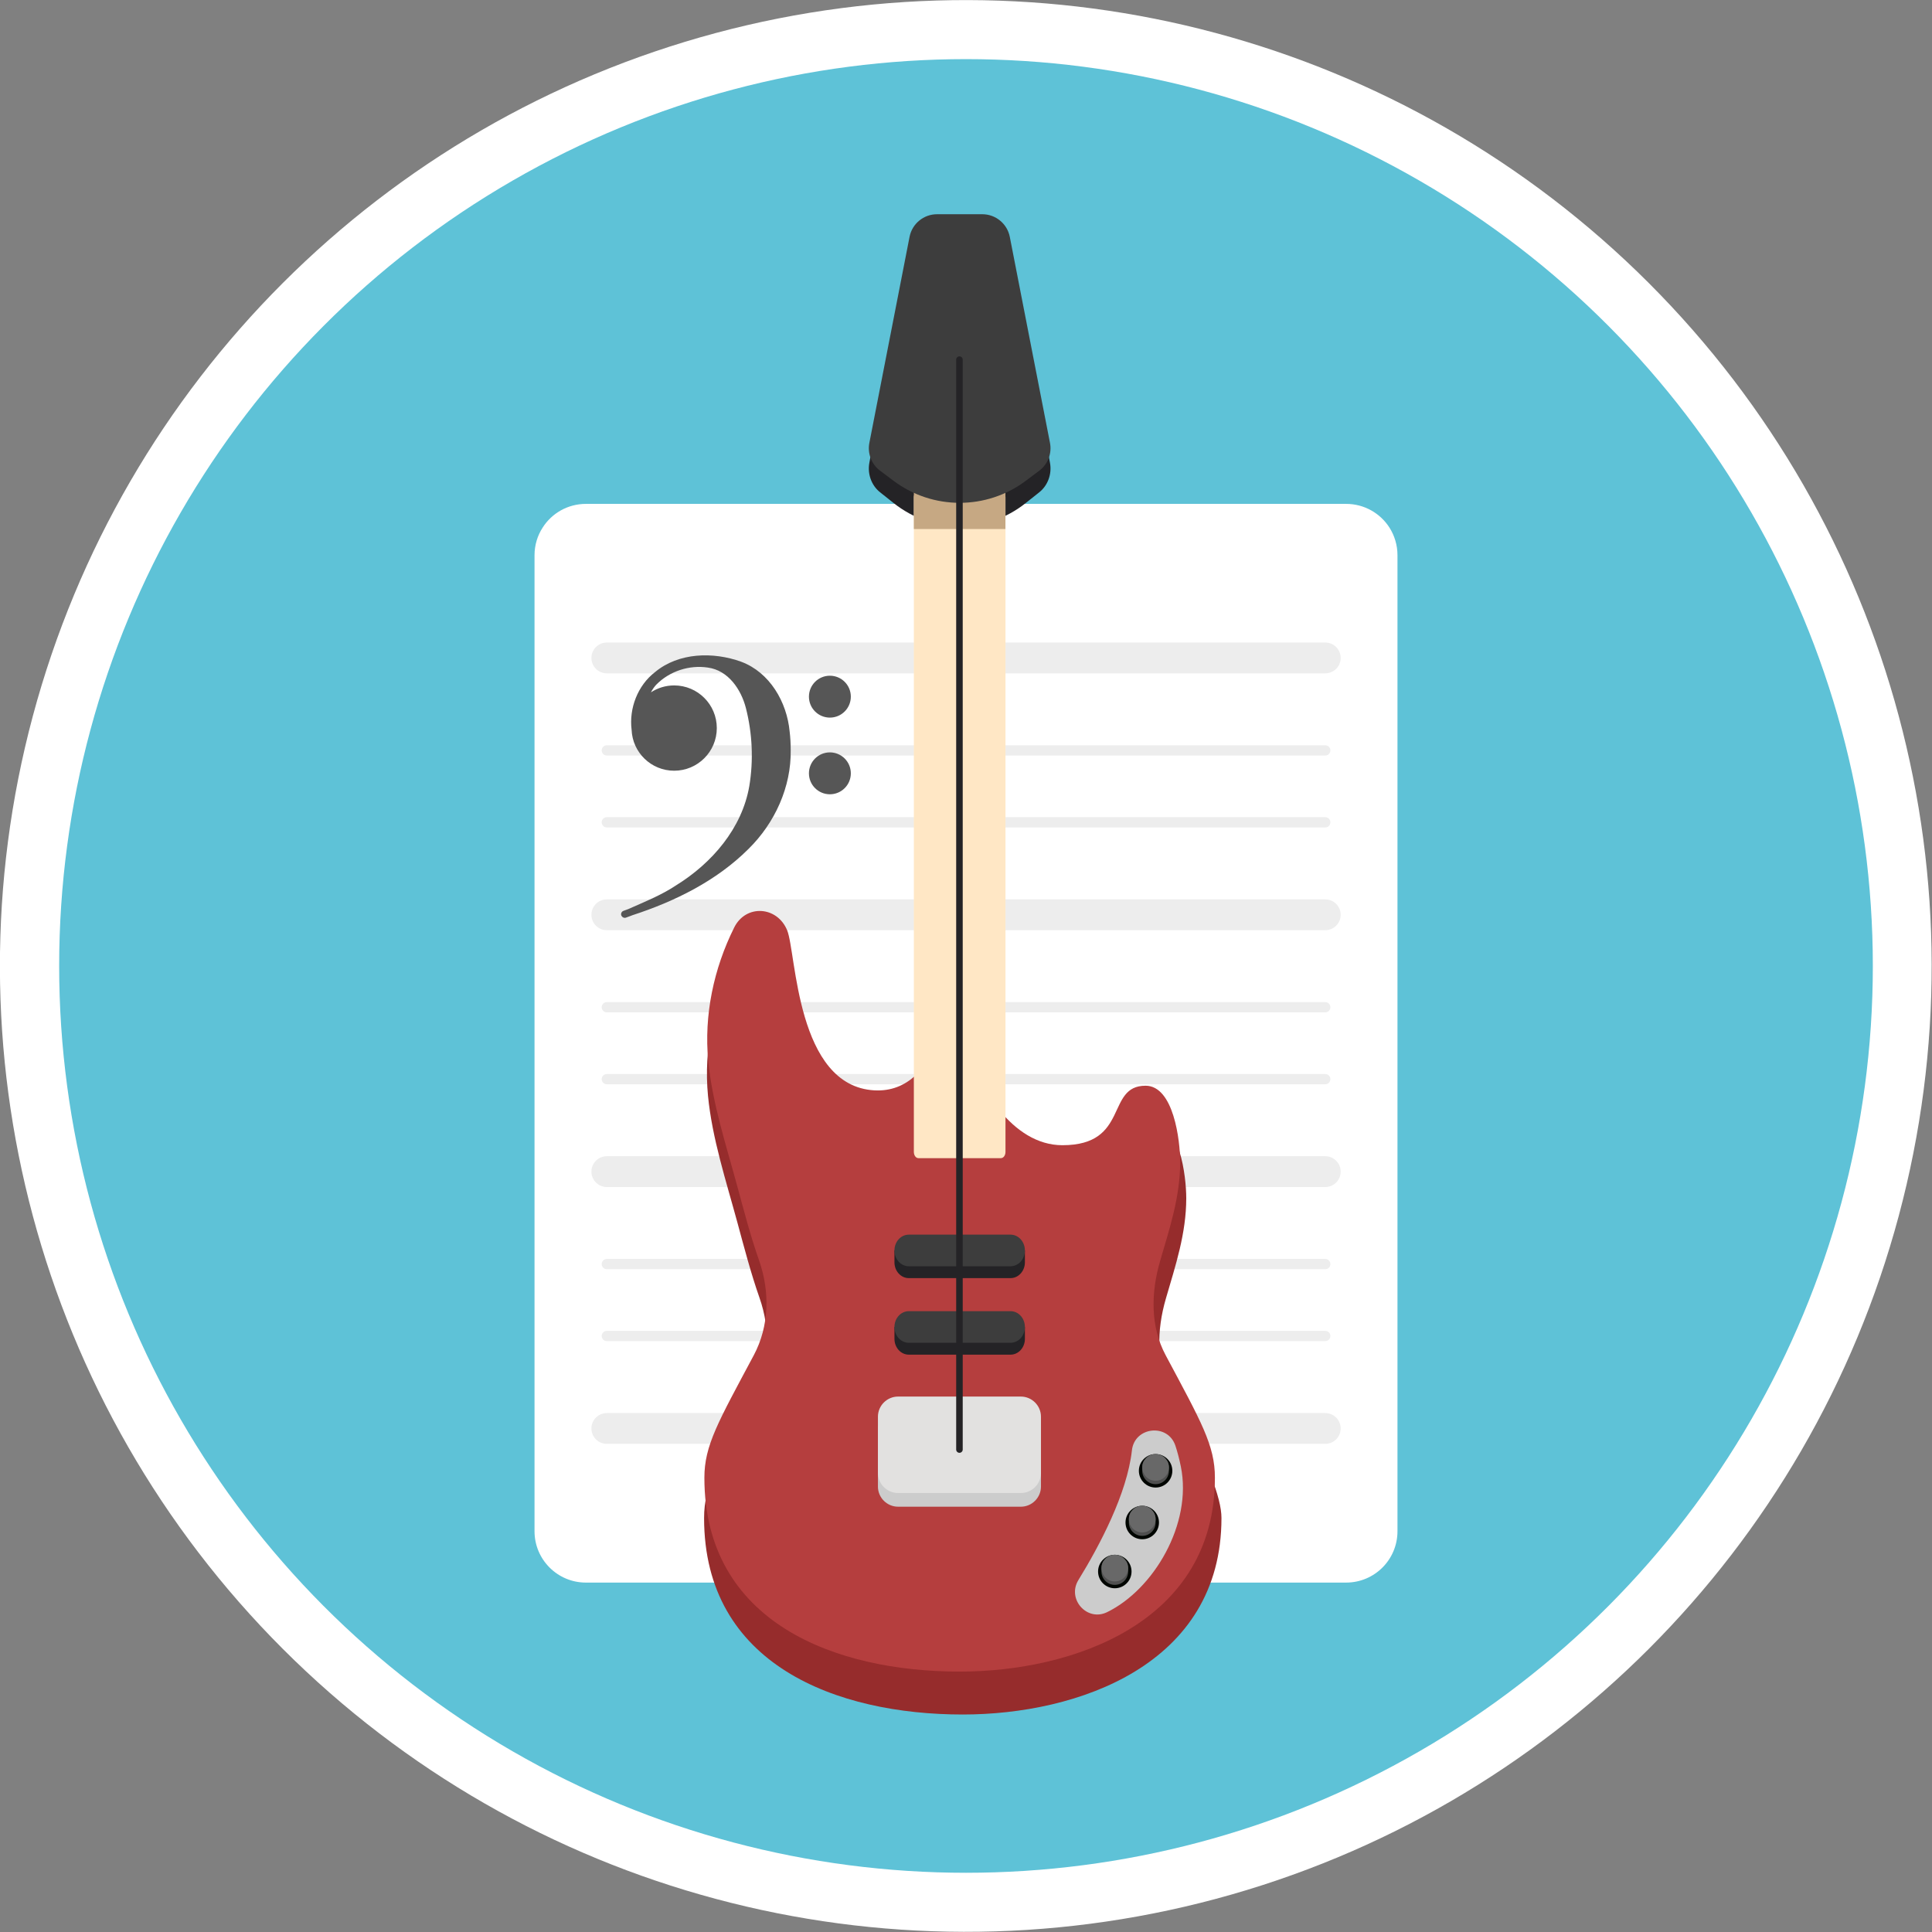 <?xml version="1.0" encoding="utf-8"?>
<!-- Generator: Adobe Illustrator 26.3.1, SVG Export Plug-In . SVG Version: 6.00 Build 0)  -->
<svg version="1.0" id="Camada_1" xmlns="http://www.w3.org/2000/svg" xmlns:xlink="http://www.w3.org/1999/xlink" x="0px" y="0px"
	 width="300px" height="300px" viewBox="0 0 300 300" enable-background="new 0 0 300 300" xml:space="preserve">
<rect x="0" y="0" width="300" height="300" fill="#808080" stroke="none"/>
<g>
	
		<ellipse transform="matrix(0.707 -0.707 0.707 0.707 -62.127 149.998)" fill="#FFFFFF" cx="150" cy="149.993" rx="150" ry="150"/>
	<circle fill="#5EC2D7" cx="150" cy="149.993" r="140.812"/>
</g>
<g>
	<ellipse display="none" fill="#FFFFFF" cx="149.5" cy="149.747" rx="149.747" ry="149.747"/>
	<circle display="none" fill="#5EC2D7" cx="149.502" cy="149.747" r="140.575"/>
	<g>
		<g>
			<g>
				<path fill="#FFFFFF" d="M217,86.219v151.548c0,4.403-3.557,7.976-7.976,7.976H90.976c-4.403,0-7.976-3.573-7.976-7.976V86.219
					c0-1.579,0.463-3.063,1.26-4.291c1.404-2.217,3.892-3.685,6.716-3.685h118.048c2.839,0,5.312,1.468,6.732,3.685
					C216.537,83.157,217,84.64,217,86.219z"/>
			</g>
			<g>
				<g>
					<g>
						<path fill="#EDEDED" d="M205.786,224.202H94.228c-1.321,0-2.393-1.071-2.393-2.393c0-1.321,1.072-2.393,2.393-2.393h111.558
							c1.321,0,2.393,1.071,2.393,2.393C208.179,223.13,207.107,224.202,205.786,224.202z"/>
					</g>
					<g>
						<path fill="#EDEDED" d="M205.786,184.321H94.228c-1.321,0-2.393-1.071-2.393-2.393c0-1.321,1.072-2.393,2.393-2.393h111.558
							c1.321,0,2.393,1.071,2.393,2.393C208.179,183.249,207.107,184.321,205.786,184.321z"/>
					</g>
				</g>
				<g>
					<path fill="#EDEDED" d="M205.786,144.44H94.228c-1.321,0-2.393-1.071-2.393-2.393c0-1.321,1.072-2.393,2.393-2.393h111.558
						c1.321,0,2.393,1.071,2.393,2.393C208.179,143.368,207.107,144.44,205.786,144.44z"/>
				</g>
				<g>
					<path fill="#EDEDED" d="M205.786,104.559H94.228c-1.321,0-2.393-1.071-2.393-2.393s1.072-2.393,2.393-2.393h111.558
						c1.321,0,2.393,1.071,2.393,2.393S207.107,104.559,205.786,104.559z"/>
				</g>
				<g>
					<g>
						<path fill="#EDEDED" d="M205.786,117.32H94.228c-0.441,0-0.798-0.357-0.798-0.798s0.357-0.798,0.798-0.798h111.558
							c0.441,0,0.798,0.357,0.798,0.798S206.227,117.32,205.786,117.32z"/>
					</g>
					<g>
						<path fill="#EDEDED" d="M205.786,128.487H94.228c-0.441,0-0.798-0.357-0.798-0.798c0-0.44,0.357-0.798,0.798-0.798h111.558
							c0.441,0,0.798,0.357,0.798,0.798C206.584,128.13,206.227,128.487,205.786,128.487z"/>
					</g>
				</g>
				<g>
					<g>
						<path fill="#EDEDED" d="M205.786,157.202H94.228c-0.441,0-0.798-0.357-0.798-0.798c0-0.44,0.357-0.798,0.798-0.798h111.558
							c0.441,0,0.798,0.357,0.798,0.798C206.584,156.844,206.227,157.202,205.786,157.202z"/>
					</g>
					<g>
						<path fill="#EDEDED" d="M205.786,168.368H94.228c-0.441,0-0.798-0.357-0.798-0.798c0-0.44,0.357-0.798,0.798-0.798h111.558
							c0.441,0,0.798,0.357,0.798,0.798C206.584,168.011,206.227,168.368,205.786,168.368z"/>
					</g>
				</g>
				<g>
					<g>
						<path fill="#EDEDED" d="M205.786,197.083H94.228c-0.441,0-0.798-0.357-0.798-0.798c0-0.44,0.357-0.798,0.798-0.798h111.558
							c0.441,0,0.798,0.357,0.798,0.798C206.584,196.725,206.227,197.083,205.786,197.083z"/>
					</g>
					<g>
						<path fill="#EDEDED" d="M205.786,208.249H94.228c-0.441,0-0.798-0.357-0.798-0.798c0-0.44,0.357-0.798,0.798-0.798h111.558
							c0.441,0,0.798,0.357,0.798,0.798C206.584,207.892,206.227,208.249,205.786,208.249z"/>
					</g>
				</g>
			</g>
			<g>
				<path fill="#565656" d="M115.083,102.751c-4.327-1.564-9.687-1.445-13.361,1.604c-2.698,2.067-4.064,5.633-3.647,8.966
					c0.14,3.533,3.041,6.356,6.608,6.356c3.657,0,6.622-2.965,6.622-6.622s-2.965-6.622-6.622-6.622
					c-1.332,0-2.569,0.397-3.608,1.073c0.285-0.541,0.613-0.969,0.847-1.206c2.054-2.082,5.114-3.079,7.993-2.639
					c3.172,0.427,5.175,3.411,5.911,6.301c1.003,3.931,1.188,8.099,0.526,12.102c-1.136,6.577-5.816,11.978-11.363,15.408
					c-2.321,1.544-4.914,2.571-7.446,3.697l-0.734,0.269c-0.29,0.107-0.439,0.429-0.333,0.719c0.009,0.023,0.026,0.04,0.037,0.061
					c0.006,0.013,0.014,0.023,0.021,0.035c0.137,0.221,0.407,0.33,0.66,0.237l0.929-0.341l-0.003-0.008
					c6.639-2.153,13.131-5.346,18.112-10.325c4.073-4.006,6.641-9.6,6.549-15.355c0-0.96-0.051-1.921-0.167-2.875
					C122.187,109.018,119.534,104.406,115.083,102.751z"/>
				<path fill="#565656" d="M128.863,111.43c1.797,0,3.253-1.457,3.253-3.253c0-1.797-1.457-3.253-3.253-3.253
					c-1.797,0-3.253,1.457-3.253,3.253C125.61,109.973,127.066,111.43,128.863,111.43z"/>
				<path fill="#565656" d="M128.863,116.829c-1.797,0-3.253,1.457-3.253,3.253c0,1.797,1.457,3.253,3.253,3.253
					c1.797,0,3.253-1.457,3.253-3.253C132.117,118.285,130.66,116.829,128.863,116.829z"/>
			</g>
		</g>
		<g display="none">
			<g display="inline">
				<g>
					<path fill="#FFFFFF" d="M214.294,92.616v146.553c0,4.258-3.44,7.713-7.713,7.713H92.423c-4.258,0-7.713-3.455-7.713-7.713
						V92.616c0-1.527,0.447-2.962,1.219-4.15c1.358-2.144,3.764-3.564,6.495-3.564h114.157c2.746,0,5.137,1.42,6.51,3.564
						C213.847,89.654,214.294,91.089,214.294,92.616z"/>
				</g>
				<g>
					<g>
						<g>
							<path fill="#EDEDED" d="M203.449,226.05H95.569c-1.278,0-2.314-1.036-2.314-2.314s1.036-2.314,2.314-2.314H203.45
								c1.278,0,2.314,1.036,2.314,2.314S204.727,226.05,203.449,226.05z"/>
						</g>
						<g>
							<path fill="#EDEDED" d="M203.449,187.484H95.569c-1.278,0-2.314-1.036-2.314-2.314s1.036-2.314,2.314-2.314H203.45
								c1.278,0,2.314,1.036,2.314,2.314C205.763,186.448,204.727,187.484,203.449,187.484z"/>
						</g>
					</g>
					<g>
						<path fill="#EDEDED" d="M203.449,148.917H95.569c-1.278,0-2.314-1.036-2.314-2.314s1.036-2.314,2.314-2.314H203.45
							c1.278,0,2.314,1.036,2.314,2.314S204.727,148.917,203.449,148.917z"/>
					</g>
					<g>
						<path fill="#EDEDED" d="M203.449,110.351H95.569c-1.278,0-2.314-1.036-2.314-2.314s1.036-2.314,2.314-2.314H203.45
							c1.278,0,2.314,1.036,2.314,2.314S204.727,110.351,203.449,110.351z"/>
					</g>
					<g>
						<g>
							<path fill="#EDEDED" d="M203.449,122.692H95.569c-0.426,0-0.772-0.345-0.772-0.772s0.345-0.772,0.772-0.772H203.45
								c0.426,0,0.772,0.345,0.772,0.772S203.875,122.692,203.449,122.692z"/>
						</g>
						<g>
							<path fill="#EDEDED" d="M203.449,133.49H95.569c-0.426,0-0.772-0.345-0.772-0.772s0.345-0.772,0.772-0.772H203.45
								c0.426,0,0.772,0.345,0.772,0.772S203.875,133.49,203.449,133.49z"/>
						</g>
					</g>
					<g>
						<g>
							<path fill="#EDEDED" d="M203.449,161.258H95.569c-0.426,0-0.772-0.345-0.772-0.772s0.345-0.772,0.772-0.772H203.45
								c0.426,0,0.772,0.345,0.772,0.772S203.875,161.258,203.449,161.258z"/>
						</g>
						<g>
							<path fill="#EDEDED" d="M203.449,172.057H95.569c-0.426,0-0.772-0.345-0.772-0.772s0.345-0.772,0.772-0.772H203.45
								c0.426,0,0.772,0.345,0.772,0.772S203.875,172.057,203.449,172.057z"/>
						</g>
					</g>
					<g>
						<g>
							<path fill="#EDEDED" d="M203.449,199.825H95.569c-0.426,0-0.772-0.345-0.772-0.772s0.345-0.772,0.772-0.772H203.45
								c0.426,0,0.772,0.345,0.772,0.772S203.875,199.825,203.449,199.825z"/>
						</g>
						<g>
							<path fill="#EDEDED" d="M203.449,210.624H95.569c-0.426,0-0.772-0.345-0.772-0.772s0.345-0.772,0.772-0.772H203.45
								c0.426,0,0.772,0.345,0.772,0.772S203.875,210.624,203.449,210.624z"/>
						</g>
					</g>
				</g>
			</g>
			<g display="inline">
				<g>
					<path fill="#CCCCCC" d="M112.979,131.768c-0.917,0-1.832-0.363-2.51-1.083c-1.306-1.386-1.241-3.568,0.146-4.874l13.64-12.85
						c1.386-1.306,3.568-1.241,4.874,0.146c1.306,1.386,1.241,3.568-0.146,4.874l-13.64,12.85
						C114.677,131.457,113.827,131.768,112.979,131.768L112.979,131.768z"/>
					<path fill="#CCCCCC" d="M126.619,118.918h-16.3c-1.904,0-3.448-1.543-3.448-3.448c0-1.904,1.543-3.448,3.448-3.448h16.3
						c1.904,0,3.448,1.543,3.448,3.448C130.067,117.374,128.522,118.918,126.619,118.918z"/>
					<path fill="#CCCCCC" d="M129.044,140.269c-0.068,0-0.135-0.002-0.204-0.006c-1.901-0.111-3.352-1.741-3.242-3.643
						c0.034-0.582,0.018-2.591-1.611-3.987c-1.901-1.628-5.553-1.964-10.282-0.943c-1.862,0.4-3.696-0.782-4.097-2.644
						c-0.401-1.862,0.782-3.696,2.644-4.097c7.084-1.527,12.543-0.705,16.222,2.447c2.725,2.335,4.225,5.933,4.01,9.625
						C132.376,138.854,130.856,140.269,129.044,140.269z"/>
					<path fill="#CCCCCC" d="M118.067,148.916c-1.904,0-3.448-1.543-3.448-3.448c0-1.904,1.543-3.448,3.448-3.448
						c3.912,0,7.363-2.473,7.532-5.4c0.111-1.901,1.742-3.357,3.642-3.242c1.901,0.111,3.352,1.741,3.242,3.642
						c-0.193,3.304-1.874,6.365-4.736,8.619C125.066,147.753,121.628,148.916,118.067,148.916z"/>
					<path fill="#CCCCCC" d="M118.067,148.916c-4.365,0-8.345-2.139-10.648-5.722c-1.029-1.601-0.566-3.735,1.036-4.765
						c1.602-1.029,3.735-0.566,4.765,1.036c1.028,1.6,2.84,2.555,4.848,2.555c1.904,0,3.448,1.543,3.448,3.448
						C121.514,147.373,119.971,148.916,118.067,148.916z"/>
					<path fill="#CCCCCC" d="M126.626,112.021c-0.858,0-1.705,0.316-2.364,0.938l-6.323,5.958h8.687c3.749,0,4.763-5.223,1.307-6.64
						C127.519,112.109,127.075,112.021,126.626,112.021"/>
					<path fill="#CCCCCC" d="M118.653,124.205c-1.956,0-4.089,0.249-6.394,0.745c-4.325,0.932-3.184,7.731,1.511,6.729
						c0.574-0.134,1.12-0.415,1.579-0.849l6.73-6.34C121.006,124.3,119.863,124.205,118.653,124.205"/>
					<path fill="#CCCCCC" d="M129.036,133.372c-1.808,0-3.323,1.419-3.43,3.249c0,0.001,0,0.003,0,0.004
						c-0.108,1.899,1.343,3.527,3.242,3.638c1.895,0.111,3.525-1.334,3.642-3.231C132.607,135.054,131.048,133.372,129.036,133.372"
						/>
					<path fill="#CCCCCC" d="M118.073,142.021L118.073,142.021c-1.904,0-3.448,1.543-3.448,3.448c0,1.904,1.543,3.448,3.448,3.448
						c1.902,0,3.448-1.541,3.448-3.448C121.521,143.564,119.978,142.021,118.073,142.021"/>
				</g>
				<g>
					<g>
						<path fill="#CCCCCC" d="M169.779,132.26c-0.057,0-0.114-0.001-0.172-0.004c-1.906-0.093-3.376-1.714-3.283-3.62l0.655-13.41
							c0.093-1.906,1.714-3.375,3.62-3.283c1.906,0.093,3.376,1.714,3.283,3.62l-0.655,13.41
							C173.137,130.822,171.61,132.26,169.779,132.26z"/>
						<path fill="#CCCCCC" d="M186.975,118.85h-16.544c-1.909,0-3.456-1.547-3.456-3.456s1.547-3.456,3.456-3.456h16.544
							c1.909,0,3.456,1.547,3.456,3.456C190.43,117.302,188.883,118.85,186.975,118.85L186.975,118.85z"/>
						<path fill="#CCCCCC" d="M188.039,140.25c-0.068,0-0.136-0.002-0.204-0.006c-1.905-0.111-3.359-1.745-3.25-3.651
							c0.035-0.603,0.015-2.678-1.713-4.077c-2.21-1.791-6.538-1.926-12.184-0.378c-1.84,0.504-3.742-0.579-4.246-2.42
							c-0.504-1.841,0.58-3.742,2.42-4.246c8.079-2.212,14.257-1.649,18.36,1.674c2.892,2.342,4.485,6.025,4.263,9.849
							C191.378,138.832,189.855,140.25,188.039,140.25L188.039,140.25z"/>
						<path fill="#CCCCCC" d="M177.036,148.917c-1.909,0-3.456-1.547-3.456-3.456c0-1.909,1.547-3.456,3.456-3.456
							c3.921,0,7.379-2.479,7.549-5.413c0.111-1.906,1.749-3.362,3.651-3.249c1.906,0.111,3.359,1.745,3.249,3.651
							c-0.193,3.311-1.879,6.379-4.747,8.639C184.052,147.751,180.606,148.917,177.036,148.917L177.036,148.917z"/>
						<path fill="#CCCCCC" d="M177.036,148.917c-4.375,0-8.365-2.144-10.673-5.735c-1.032-1.605-0.567-3.744,1.039-4.776
							c1.605-1.031,3.744-0.567,4.776,1.039c1.03,1.603,2.846,2.561,4.859,2.561c1.909,0,3.456,1.547,3.456,3.456
							C180.492,147.37,178.944,148.917,177.036,148.917L177.036,148.917z"/>
						<path fill="#CCCCCC" d="M170.45,111.938h-0.019c-0.175,0-0.346,0.013-0.514,0.038c-0.001,0-0.002,0-0.003,0.001
							c-0.001,0-0.002,0-0.003,0.001c-1.593,0.242-2.85,1.576-2.932,3.249l-0.001,0.009c-0.002,0.053-0.003,0.106-0.003,0.16
							c0,1.909,1.547,3.456,3.456,3.456h3.291l0.161-3.287c0.093-1.906-1.377-3.527-3.283-3.62
							C170.549,111.939,170.499,111.938,170.45,111.938"/>
						<path fill="#CCCCCC" d="M173.447,124.482c-1.453,0.221-2.98,0.55-4.583,0.989c-1.453,0.398-2.434,1.666-2.536,3.088
							l-0.004,0.077c-0.009,0.181-0.004,0.358,0.015,0.532c0.02,0.183,0.054,0.366,0.104,0.549c0.06,0.22,0.14,0.428,0.238,0.625
							c0.211,0.422,0.505,0.797,0.864,1.1c0.427,0.361,0.938,0.615,1.488,0.737c0.187,0.041,0.378,0.067,0.576,0.077
							c0.058,0.003,0.115,0.004,0.172,0.004c0.139,0,0.276-0.008,0.41-0.024c0.166-0.02,0.333-0.053,0.499-0.099
							c0.023-0.006,0.046-0.013,0.069-0.019c1.369-0.405,2.396-1.639,2.47-3.146L173.447,124.482"/>
						<path fill="#CCCCCC" d="M188.029,133.338c-1.81,0-3.332,1.416-3.442,3.248c0,0.002,0,0.005,0,0.007
							c-0.111,1.905,1.344,3.54,3.25,3.651c0.069,0.004,0.137,0.006,0.204,0.006c1.817,0,3.339-1.419,3.446-3.256
							c0-0.004,0.001-0.008,0.001-0.011c0.105-1.9-1.348-3.528-3.25-3.639C188.167,133.34,188.098,133.338,188.029,133.338"/>
						<path fill="#CCCCCC" d="M177.036,142.006L177.036,142.006c-1.909,0-3.456,1.547-3.456,3.456c0,1.909,1.547,3.456,3.456,3.456
							l0,0c1.909,0,3.456-1.547,3.456-3.456C180.492,143.553,178.944,142.006,177.036,142.006"/>
					</g>
				</g>
			</g>
		</g>
		<g>
			<path fill="#962C2C" d="M181.913,216.438c-2.423-4.539-2.316-9.855-0.869-14.821c1.496-5.134,3.152-10.076,3.157-15.55
				c0.003-3.419-1.031-12.033-5.445-12.033c-6.318,0-2.475,9.361-13.085,9.361c-7.955,0-13.309-9.324-15.388-15.932
				c-0.916-2.912-0.454-8.333-0.454-8.333c-0.668,0.008-1.006,0.012-1.665,0.02c0,0-1.613,16.172-12.065,15.613
				c-12.347-0.661-12.293-21.657-13.743-25.185c-1.568-3.821-6.497-4.129-8.333-0.449c-3.227,6.469-4.779,13.795-4.086,21.013
				c0.632,6.584,2.817,13.257,4.548,19.626c1.068,3.93,2.1,7.908,3.451,11.754c1.727,4.918,1.606,10.353-0.835,14.928
				c-5.599,10.495-7.77,14.174-7.77,19.27c0.004,22.788,20.582,30.508,40.169,30.508c17.851,0,40.169-7.72,40.169-30.508
				C189.671,232.575,187.508,226.918,181.913,216.438z"/>
			<path fill="#242326" d="M161.379,76.439l-2.092,1.663c-6.086,4.839-14.455,4.839-20.54,0l-2.092-1.663
				c-1.336-1.061-1.981-2.839-1.661-4.576l6.239-33.905c0.399-2.167,2.19-3.732,4.274-3.732h7.021c2.083,0,3.874,1.564,4.274,3.732
				l6.239,33.905C163.36,73.6,162.715,75.377,161.379,76.439z"/>
			<path fill="#B53E3E" d="M180.999,210.432c-2.391-4.478-2.285-9.726-0.858-14.625c1.477-5.066,3.111-9.942,3.115-15.344
				c0.003-3.374-1.017-11.873-5.373-11.873c-6.234,0-2.442,9.237-12.912,9.237c-7.85,0-13.133-9.201-15.184-15.722
				c-0.904-2.873-0.448-8.222-0.448-8.222c-0.659,0.008-0.992,0.012-1.643,0.02c0,0-1.592,15.958-11.905,15.406
				c-12.183-0.652-12.131-21.37-13.56-24.851c-1.547-3.77-6.411-4.075-8.223-0.443c-3.184,6.383-4.716,13.612-4.032,20.735
				c0.624,6.496,2.78,13.082,4.487,19.366c1.053,3.878,2.073,7.803,3.405,11.598c1.704,4.853,1.584,10.216-0.824,14.731
				c-5.524,10.357-7.667,13.987-7.667,19.014c0.004,22.486,20.31,30.104,39.637,30.104c17.614,0,39.637-7.618,39.637-30.104
				C188.655,224.432,186.52,220.773,180.999,210.432z"/>
			<path fill="#FFE7C5" d="M156.131,77.214c0,18.621,0,83.028,0,101.649c0,0.544-0.313,0.974-0.713,0.974c-4.989,0-7.815,0-12.802,0
				c-0.399,0-0.713-0.43-0.713-0.974c0-18.621,0-83.028,0-101.649c0-0.531,0.313-0.975,0.713-0.975c4.989,0,7.814,0,12.802,0
				C155.817,76.24,156.131,76.684,156.131,77.214z"/>
			<g>
				<path fill="#242326" d="M156.913,210.351c-6.087,0-9.705,0-15.791,0c-1.238,0-2.232-1.098-2.232-2.454c0-0.738,0-1.106,0-1.843
					c7.833,0,12.424,0,20.257,0c0,0.738,0,1.106,0,1.843C159.146,209.251,158.15,210.351,156.913,210.351z"/>
				<path fill="#3D3D3D" d="M156.913,208.507c-6.087,0-9.705,0-15.791,0c-1.238,0-2.232-1.098-2.232-2.454l0,0
					c0-1.356,0.994-2.454,2.232-2.454c6.087,0,9.705,0,15.791,0c1.238,0,2.232,1.098,2.232,2.454l0,0
					C159.146,207.409,158.15,208.507,156.913,208.507z"/>
			</g>
			<rect x="141.903" y="74.308" fill="#C6A883" width="14.219" height="7.838"/>
			<g>
				<path fill="#242326" d="M156.913,198.466c-6.087,0-9.705,0-15.791,0c-1.238,0-2.232-1.098-2.232-2.454c0-0.738,0-1.106,0-1.843
					c7.833,0,12.424,0,20.257,0c0,0.738,0,1.106,0,1.843C159.146,197.367,158.15,198.466,156.913,198.466z"/>
				<path fill="#3D3D3D" d="M156.913,196.623c-6.087,0-9.705,0-15.791,0c-1.238,0-2.232-1.098-2.232-2.454l0,0
					c0-1.356,0.994-2.454,2.232-2.454c6.087,0,9.705,0,15.791,0c1.238,0,2.232,1.098,2.232,2.454l0,0
					C159.146,195.524,158.15,196.623,156.913,196.623z"/>
			</g>
			<path fill="#3D3D3D" d="M161.379,73.087l-2.092,1.569c-6.086,4.564-14.455,4.564-20.54,0l-2.092-1.569
				c-1.336-1.001-1.981-2.678-1.661-4.317l6.239-31.985c0.399-2.045,2.19-3.52,4.274-3.52h7.021c2.083,0,3.874,1.476,4.274,3.52
				l6.239,31.985C163.36,70.408,162.715,72.086,161.379,73.087z"/>
			<g>
				<path fill="#CCCCCC" d="M167.454,245.349c3.269-5.321,7.565-13.401,8.31-20.142c0.407-3.681,5.583-4.237,6.751-0.722
					c0.307,0.927,0.594,2.004,0.849,3.256c1.807,8.882-4.216,19.06-11.457,22.596C168.791,251.856,165.64,248.303,167.454,245.349z"
					/>
				<g>
					<circle fill="#000500" cx="179.442" cy="228.386" r="2.599"/>
					<path fill="#4F4F4F" d="M181.514,227.856v0.531c0,1.144-0.928,2.074-2.074,2.074c-1.145,0-2.074-0.928-2.074-2.074v-0.531
						c0-0.406,0.116-0.786,0.319-1.105h0.483c0.351-0.274,0.79-0.437,1.268-0.437s0.918,0.163,1.268,0.437h0.483
						C181.398,227.072,181.514,227.451,181.514,227.856L181.514,227.856z"/>
					<path fill="#686868" d="M181.514,227.856c0,1.144-0.928,2.074-2.074,2.074c-1.145,0-2.074-0.928-2.074-2.074
						c0-0.406,0.116-0.786,0.319-1.105c0.364-0.58,1.014-0.968,1.753-0.968c0.738,0,1.388,0.387,1.753,0.968
						C181.398,227.072,181.514,227.451,181.514,227.856z"/>
				</g>
				<g>
					<circle fill="#000500" cx="177.367" cy="236.415" r="2.599"/>
					<path fill="#4F4F4F" d="M179.441,235.884v0.531c0,1.144-0.928,2.074-2.074,2.074c-1.145,0-2.074-0.928-2.074-2.074v-0.531
						c0-0.406,0.116-0.786,0.319-1.105h0.483c0.351-0.274,0.79-0.437,1.268-0.437s0.918,0.163,1.268,0.437h0.483
						C179.324,235.099,179.441,235.477,179.441,235.884L179.441,235.884z"/>
					<path fill="#686868" d="M179.441,235.884c0,1.144-0.928,2.074-2.074,2.074c-1.145,0-2.074-0.928-2.074-2.074
						c0-0.406,0.116-0.786,0.319-1.105c0.364-0.58,1.014-0.968,1.753-0.968c0.738,0,1.388,0.387,1.753,0.968
						C179.324,235.099,179.441,235.477,179.441,235.884z"/>
				</g>
				<g>
					<circle fill="#000500" cx="173.107" cy="244.026" r="2.599"/>
					<path fill="#4F4F4F" d="M175.18,243.494v0.531c0,1.144-0.928,2.074-2.074,2.074c-1.145,0-2.074-0.928-2.074-2.074v-0.531
						c0-0.406,0.116-0.786,0.319-1.105h0.483c0.351-0.274,0.791-0.437,1.268-0.437c0.478,0,0.918,0.163,1.268,0.437h0.483
						C175.064,242.71,175.18,243.088,175.18,243.494L175.18,243.494z"/>
					<path fill="#686868" d="M175.18,243.494c0,1.144-0.928,2.074-2.074,2.074c-1.145,0-2.074-0.928-2.074-2.074
						c0-0.406,0.116-0.786,0.319-1.105c0.364-0.58,1.014-0.968,1.753-0.968c0.738,0,1.388,0.387,1.753,0.968
						C175.064,242.71,175.18,243.088,175.18,243.494z"/>
				</g>
			</g>
			<g>
				<path fill="#CCCCCC" d="M158.515,233.96h-19.064c-1.719,0-3.126-1.407-3.126-3.126v-8.724c0-1.719,1.407-3.126,3.126-3.126
					h19.064c1.719,0,3.126,1.407,3.126,3.126v8.724C161.64,232.554,160.234,233.96,158.515,233.96z"/>
				<path fill="#E2E1E0" d="M158.515,231.834h-19.064c-1.719,0-3.126-1.407-3.126-3.126v-8.724c0-1.719,1.407-3.126,3.126-3.126
					h19.064c1.719,0,3.126,1.407,3.126,3.126v8.724C161.64,230.428,160.234,231.834,158.515,231.834z"/>
			</g>
			<g>
				<g>
					<path fill="#242326" d="M148.983,225.592c-0.281,0-0.508-0.228-0.508-0.508V55.843c0-0.281,0.228-0.508,0.508-0.508
						s0.508,0.228,0.508,0.508v169.241C149.491,225.364,149.263,225.592,148.983,225.592z"/>
				</g>
			</g>
		</g>
	</g>
</g>
</svg>
